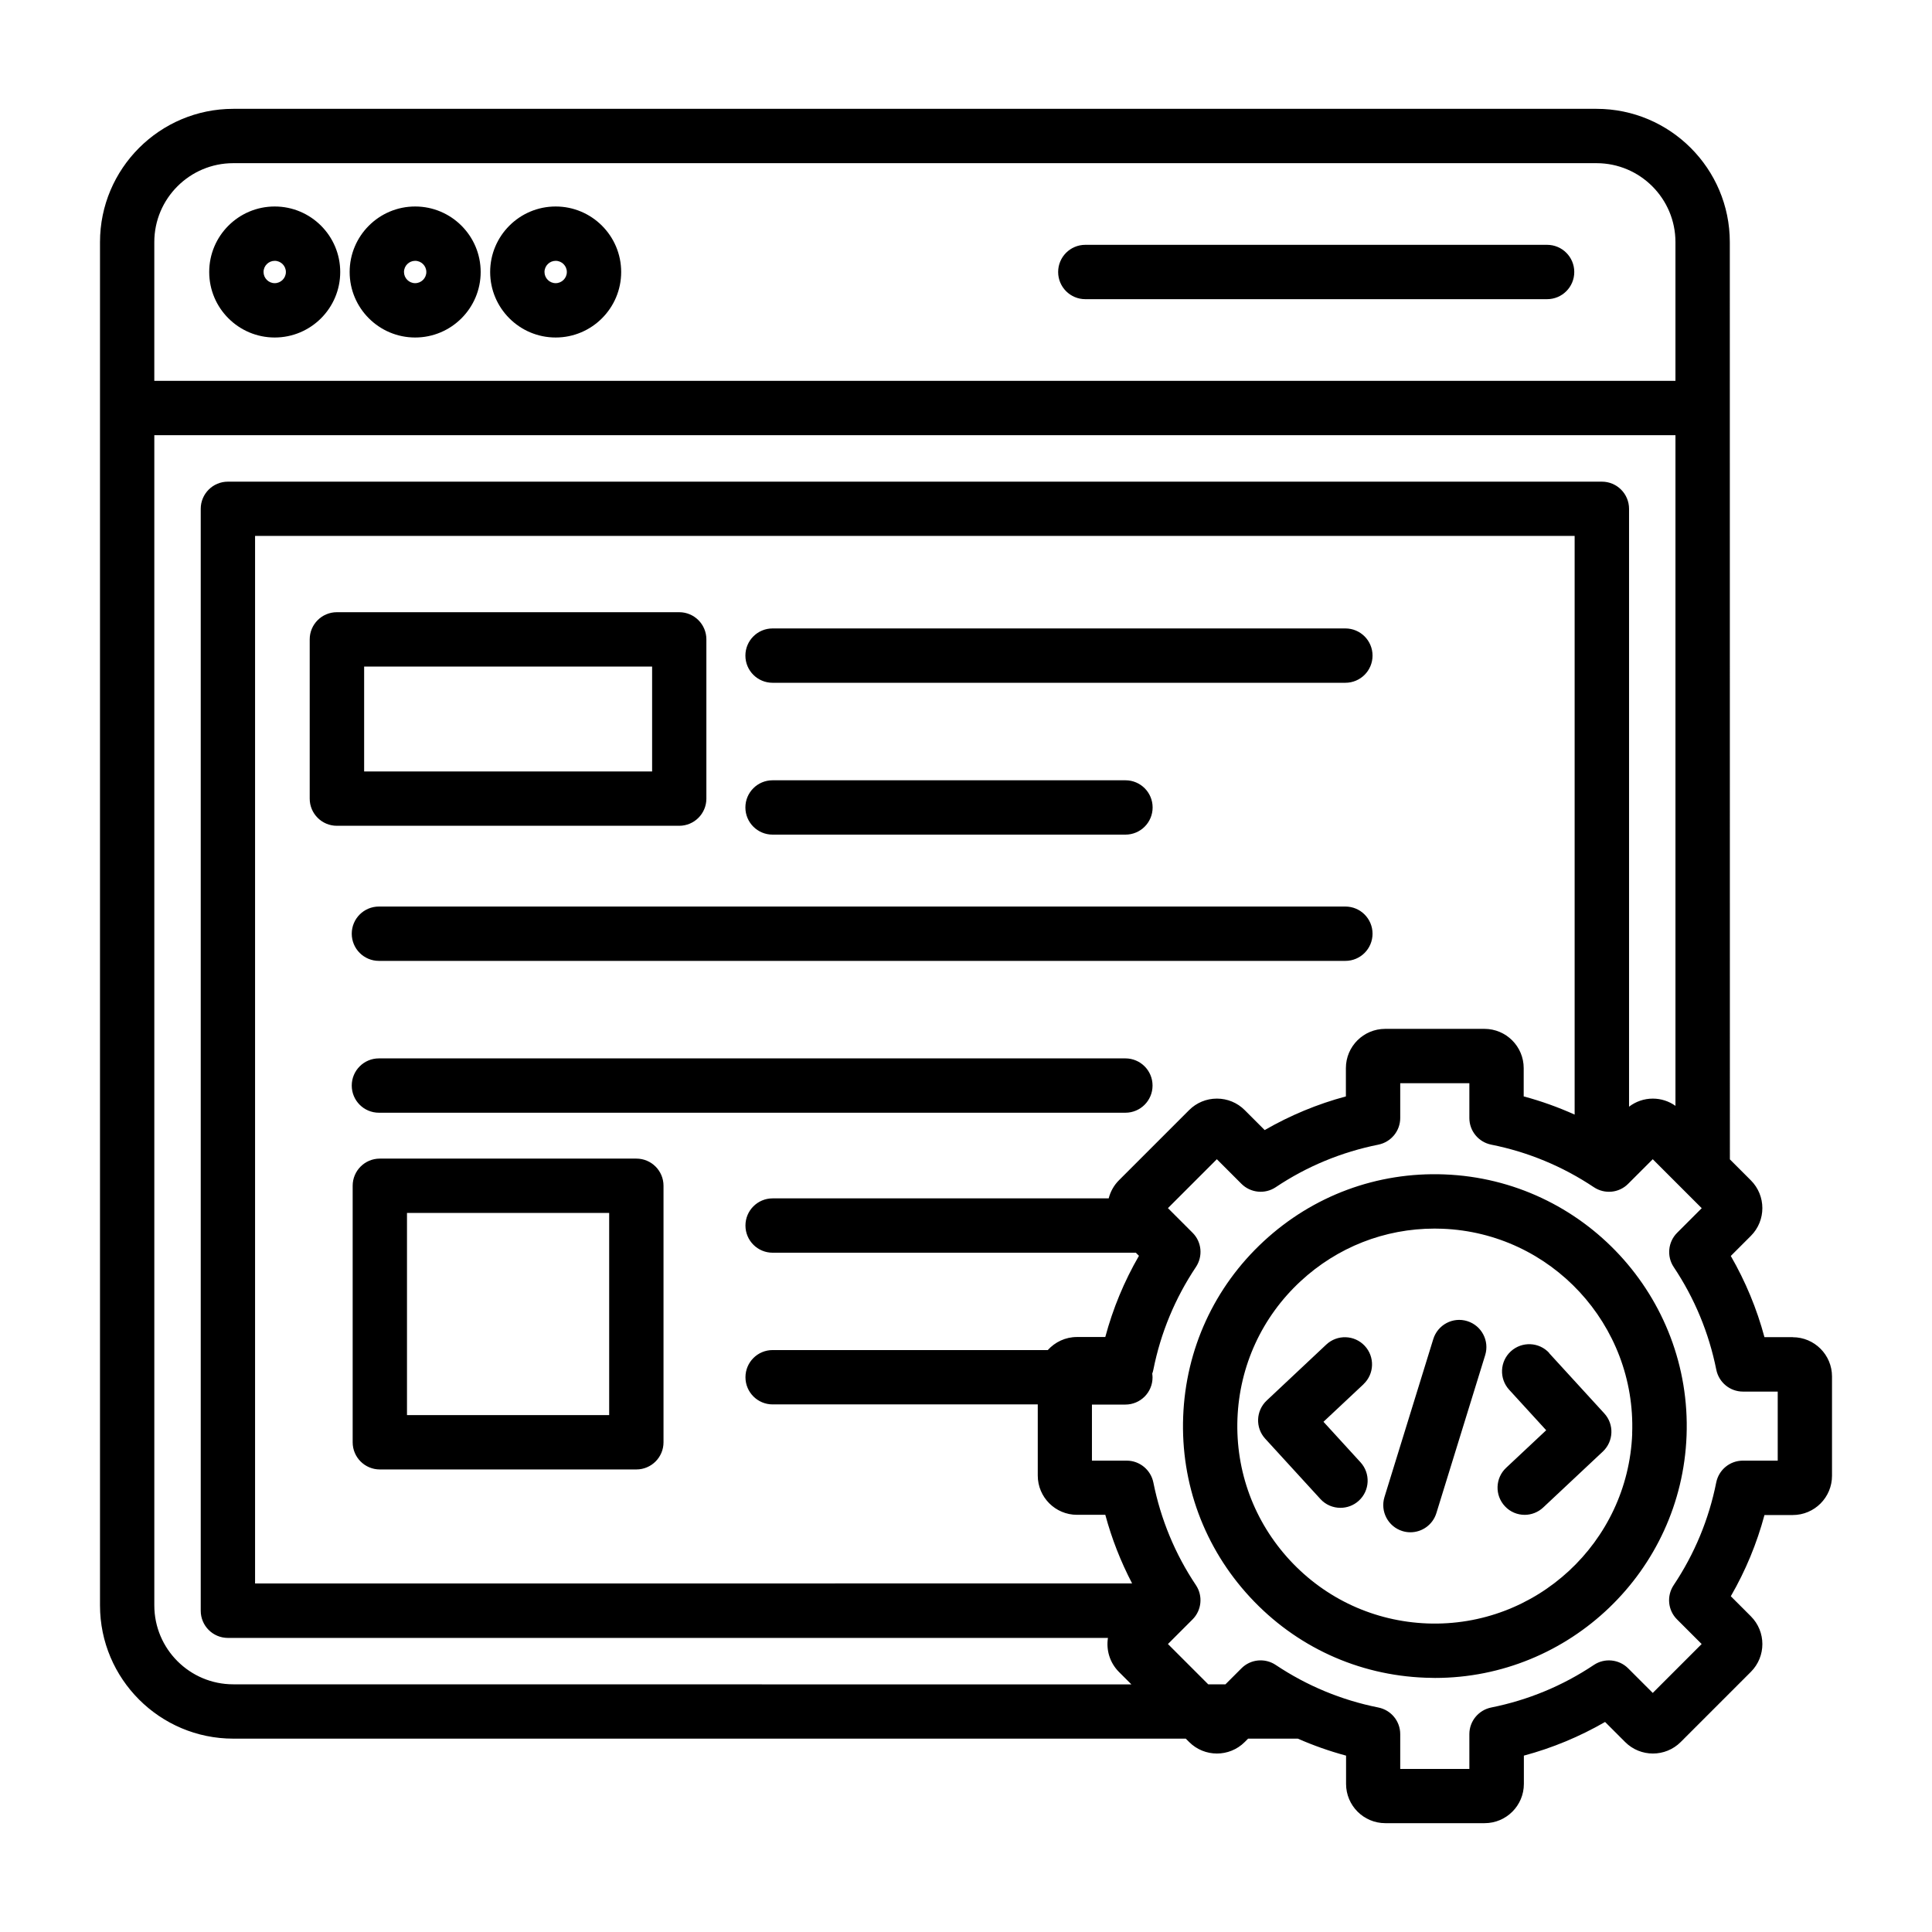 <?xml version="1.0" encoding="UTF-8"?>
<svg width="1200pt" height="1200pt" version="1.1" viewBox="0 0 1200 1200" xmlns="http://www.w3.org/2000/svg">
 <path d="m170.63 209.63c22.453 0 40.688-18.234 40.688-40.688s-18.234-40.688-40.688-40.688-40.688 18.234-40.688 40.688 18.234 40.688 40.688 40.688zm0-47.625c3.844 0 6.938 3.141 6.938 6.938 0 3.844-3.141 6.938-6.938 6.938-3.844 0-6.938-3.141-6.938-6.938 0-3.844 3.141-6.938 6.938-6.938zm87.234 47.625c22.453 0 40.688-18.234 40.688-40.688s-18.234-40.688-40.688-40.688-40.688 18.234-40.688 40.688 18.234 40.688 40.688 40.688zm0-47.625c3.844 0 6.938 3.141 6.938 6.938 0 3.844-3.141 6.938-6.938 6.938-3.844 0-6.938-3.141-6.938-6.938 0-3.844 3.141-6.938 6.938-6.938zm399.37 6.938c0-9.328 7.547-16.875 16.875-16.875h286.82c9.328 0 16.875 7.547 16.875 16.875s-7.547 16.875-16.875 16.875h-286.82c-9.328 0-16.875-7.547-16.875-16.875zm-312.1 40.688c22.453 0 40.688-18.234 40.688-40.688s-18.234-40.688-40.688-40.688-40.688 18.234-40.688 40.688 18.234 40.688 40.688 40.688zm0-47.625c3.844 0 6.938 3.141 6.938 6.938 0 3.844-3.141 6.938-6.938 6.938-3.844 0-6.938-3.141-6.938-6.938 0-3.844 3.141-6.938 6.938-6.938zm93.609 334.03v-98.906c0-9.328-7.547-16.875-16.875-16.875h-212.63c-9.328 0-16.875 7.547-16.875 16.875v98.906c0 9.328 7.547 16.875 16.875 16.875h212.63c9.328 0 16.875-7.547 16.875-16.875zm-33.703-16.875h-178.87v-65.156h178.87zm-9.797 240.47h-159.32c-9.328 0-16.875 7.547-16.875 16.875v159.32c0 9.328 7.547 16.875 16.875 16.875h159.32c9.328 0 16.875-7.547 16.875-16.875v-159.32c0-9.328-7.547-16.875-16.875-16.875zm-16.875 159.32h-125.58v-125.58h125.58zm474.14-471.74c0 9.328-7.547 16.875-16.875 16.875h-355.78c-9.328 0-16.875-7.547-16.875-16.875 0-9.328 7.547-16.875 16.875-16.875h355.78c9.328 0 16.875 7.547 16.875 16.875zm-372.66 111.19c-9.328 0-16.875-7.547-16.875-16.875 0-9.328 7.547-16.875 16.875-16.875h219.19c9.328 0 16.875 7.547 16.875 16.875 0 9.328-7.547 16.875-16.875 16.875zm372.66 61.547c0 9.328-7.547 16.875-16.875 16.875h-600.28c-9.328 0-16.875-7.547-16.875-16.875 0-9.328 7.547-16.875 16.875-16.875h600.28c9.328 0 16.875 7.547 16.875 16.875zm-136.64 94.312c0 9.328-7.547 16.875-16.875 16.875h-463.64c-9.328 0-16.875-7.547-16.875-16.875 0-9.328 7.547-16.875 16.875-16.875h463.64c9.328 0 16.875 7.547 16.875 16.875zm397.64 156.28h-17.578c-4.734-17.672-11.766-34.594-20.906-50.438l12.469-12.469c9.516-9.516 9.516-24.984 0-34.5l-13.031-13.031-0.047-569.72c0-45.656-37.125-82.781-82.781-82.781h-846.74c-45.656 0-82.781 37.125-82.781 82.781v846.74c0 45.656 37.125 82.781 82.781 82.781h591.61l2.109 2.109c9.516 9.516 24.984 9.516 34.5 0l2.109-2.109h30.891c9.703 4.266 19.688 7.781 29.953 10.547v17.578c0 13.453 10.922 24.375 24.375 24.375h61.688c13.453 0 24.375-10.922 24.375-24.375v-17.578c17.672-4.734 34.594-11.766 50.438-20.906l12.469 12.469c9.516 9.516 24.984 9.516 34.5 0l43.594-43.594c9.516-9.516 9.516-24.984 0-34.5l-12.469-12.469c9.188-15.891 16.172-32.766 20.906-50.438h17.578c13.453 0 24.375-10.922 24.375-24.375v-61.688c0-13.453-10.922-24.375-24.375-24.375zm-968.63-729.19h846.74c27.047 0 49.031 21.984 49.031 49.031v86.156h-944.81v-86.156c0-27.047 21.984-49.031 49.031-49.031zm0 944.81c-27.047 0-49.031-21.984-49.031-49.031v-726.84h944.81v416.58c-4.078-2.906-8.953-4.5-14.062-4.5-5.391 0-10.547 1.781-14.766 5.016v-371.34c0-9.328-7.547-16.875-16.875-16.875h-853.4c-9.328 0-16.875 7.547-16.875 16.875v684.42c0 9.328 7.547 16.875 16.875 16.875h546.61c-1.172 7.453 1.078 15.328 6.797 21.094l7.781 7.781zm777.14-407.11h-61.688c-13.453 0-24.375 10.922-24.375 24.375v17.578c-17.672 4.734-34.594 11.766-50.438 20.906l-12.422-12.422c-4.594-4.594-10.734-7.125-17.25-7.125s-12.656 2.531-17.25 7.125l-43.594 43.594c-3.141 3.141-5.297 7.031-6.375 11.25h-208.74c-9.328 0-16.875 7.547-16.875 16.875 0 9.328 7.547 16.875 16.875 16.875h225.61l1.922 1.922c-9.188 15.891-16.172 32.766-20.906 50.438h-17.578c-7.219 0-13.641 3.141-18.141 8.109h-170.9c-9.328 0-16.875 7.547-16.875 16.875 0 9.328 7.547 16.875 16.875 16.875h164.68v44.203c0 13.453 10.922 24.375 24.375 24.375h17.578c3.984 14.812 9.562 29.016 16.641 42.609l-544.74 0.047v-650.68h819.61v359.44c-10.219-4.594-20.766-8.391-31.641-11.297v-17.578c0-13.453-10.922-24.375-24.375-24.375zm182.11 268.18h-21.609c-8.062 0-14.953 5.672-16.547 13.594-4.547 22.828-13.453 44.297-26.438 63.75-4.453 6.703-3.609 15.609 2.109 21.281l15.281 15.281-30.375 30.375-15.281-15.281c-5.672-5.672-14.625-6.562-21.281-2.109-19.406 12.984-40.875 21.844-63.75 26.438-7.875 1.594-13.594 8.484-13.594 16.547v21.609h-42.938v-21.609c0-8.062-5.672-14.953-13.594-16.547-22.828-4.547-44.297-13.453-63.75-26.438-6.703-4.453-15.609-3.609-21.281 2.109l-9.938 9.938h-10.688l-25.031-25.031 15.281-15.281c5.672-5.672 6.562-14.625 2.109-21.281-12.984-19.406-21.844-40.875-26.438-63.75-1.594-7.875-8.531-13.594-16.547-13.594h-21.609v-34.828h20.766c9.328 0 16.875-7.547 16.875-16.875 0-0.797-0.094-1.594-0.188-2.344 0.281-0.797 0.562-1.641 0.703-2.484 4.547-22.828 13.453-44.297 26.438-63.75 4.453-6.703 3.609-15.609-2.109-21.281l-15.281-15.281 30.375-30.375 15.281 15.281c5.672 5.672 14.625 6.562 21.281 2.109 19.406-12.984 40.875-21.844 63.75-26.438 7.875-1.594 13.594-8.484 13.594-16.547v-21.609h42.938v21.609c0 8.062 5.672 14.953 13.594 16.547 22.828 4.547 44.297 13.453 63.75 26.438 6.703 4.453 15.609 3.609 21.281-2.109l15.281-15.281 30.422 30.422-15.281 15.281c-5.672 5.672-6.562 14.625-2.109 21.281 12.984 19.453 21.844 40.875 26.438 63.75 1.594 7.875 8.484 13.594 16.547 13.594h21.609v42.938zm-207-177.79c-41.766-1.594-81.609 13.172-112.27 41.578s-48.375 67.031-49.969 108.8 13.172 81.609 41.578 112.27 67.031 48.422 108.8 49.969c2.016 0.094 4.031 0.141 6.047 0.141 83.531 0 153.05-66.328 156.24-150.47 3.281-86.203-64.172-159-150.37-162.28zm116.67 160.97c-2.578 67.594-59.672 120.47-127.26 117.94-32.766-1.266-63.047-15.188-85.312-39.188-22.266-24.047-33.844-55.312-32.625-88.031 1.266-32.766 15.188-63.047 39.188-85.312 22.875-21.188 52.266-32.719 83.25-32.719 1.594 0 3.188 0.047 4.781 0.094 67.594 2.578 120.47 59.672 117.94 127.26zm-91.312-48.75-30.328 98.156c-2.25 7.266-8.906 11.906-16.125 11.906-1.641 0-3.328-0.234-4.969-0.75-8.906-2.766-13.875-12.188-11.156-21.094l30.328-98.156c2.766-8.906 12.188-13.922 21.094-11.156s13.875 12.188 11.156 21.094zm-75.562 18.094-24.891 23.344 23.016 25.172c6.281 6.891 5.812 17.578-1.078 23.859-3.234 2.953-7.312 4.406-11.391 4.406-4.594 0-9.141-1.828-12.469-5.484l-34.266-37.453c-6.234-6.797-5.812-17.344 0.891-23.672l37.031-34.781c6.797-6.375 17.484-6.047 23.859 0.75s6.047 17.484-0.75 23.859zm115.27-19.312 34.266 37.453c6.234 6.797 5.812 17.344-0.891 23.672l-37.031 34.734c-3.234 3.047-7.406 4.594-11.531 4.594-4.5 0-9-1.781-12.281-5.344-6.375-6.797-6.047-17.484 0.75-23.859l24.891-23.344-23.016-25.172c-6.281-6.891-5.812-17.578 1.078-23.859s17.578-5.812 23.859 1.078z"/>
</svg>
